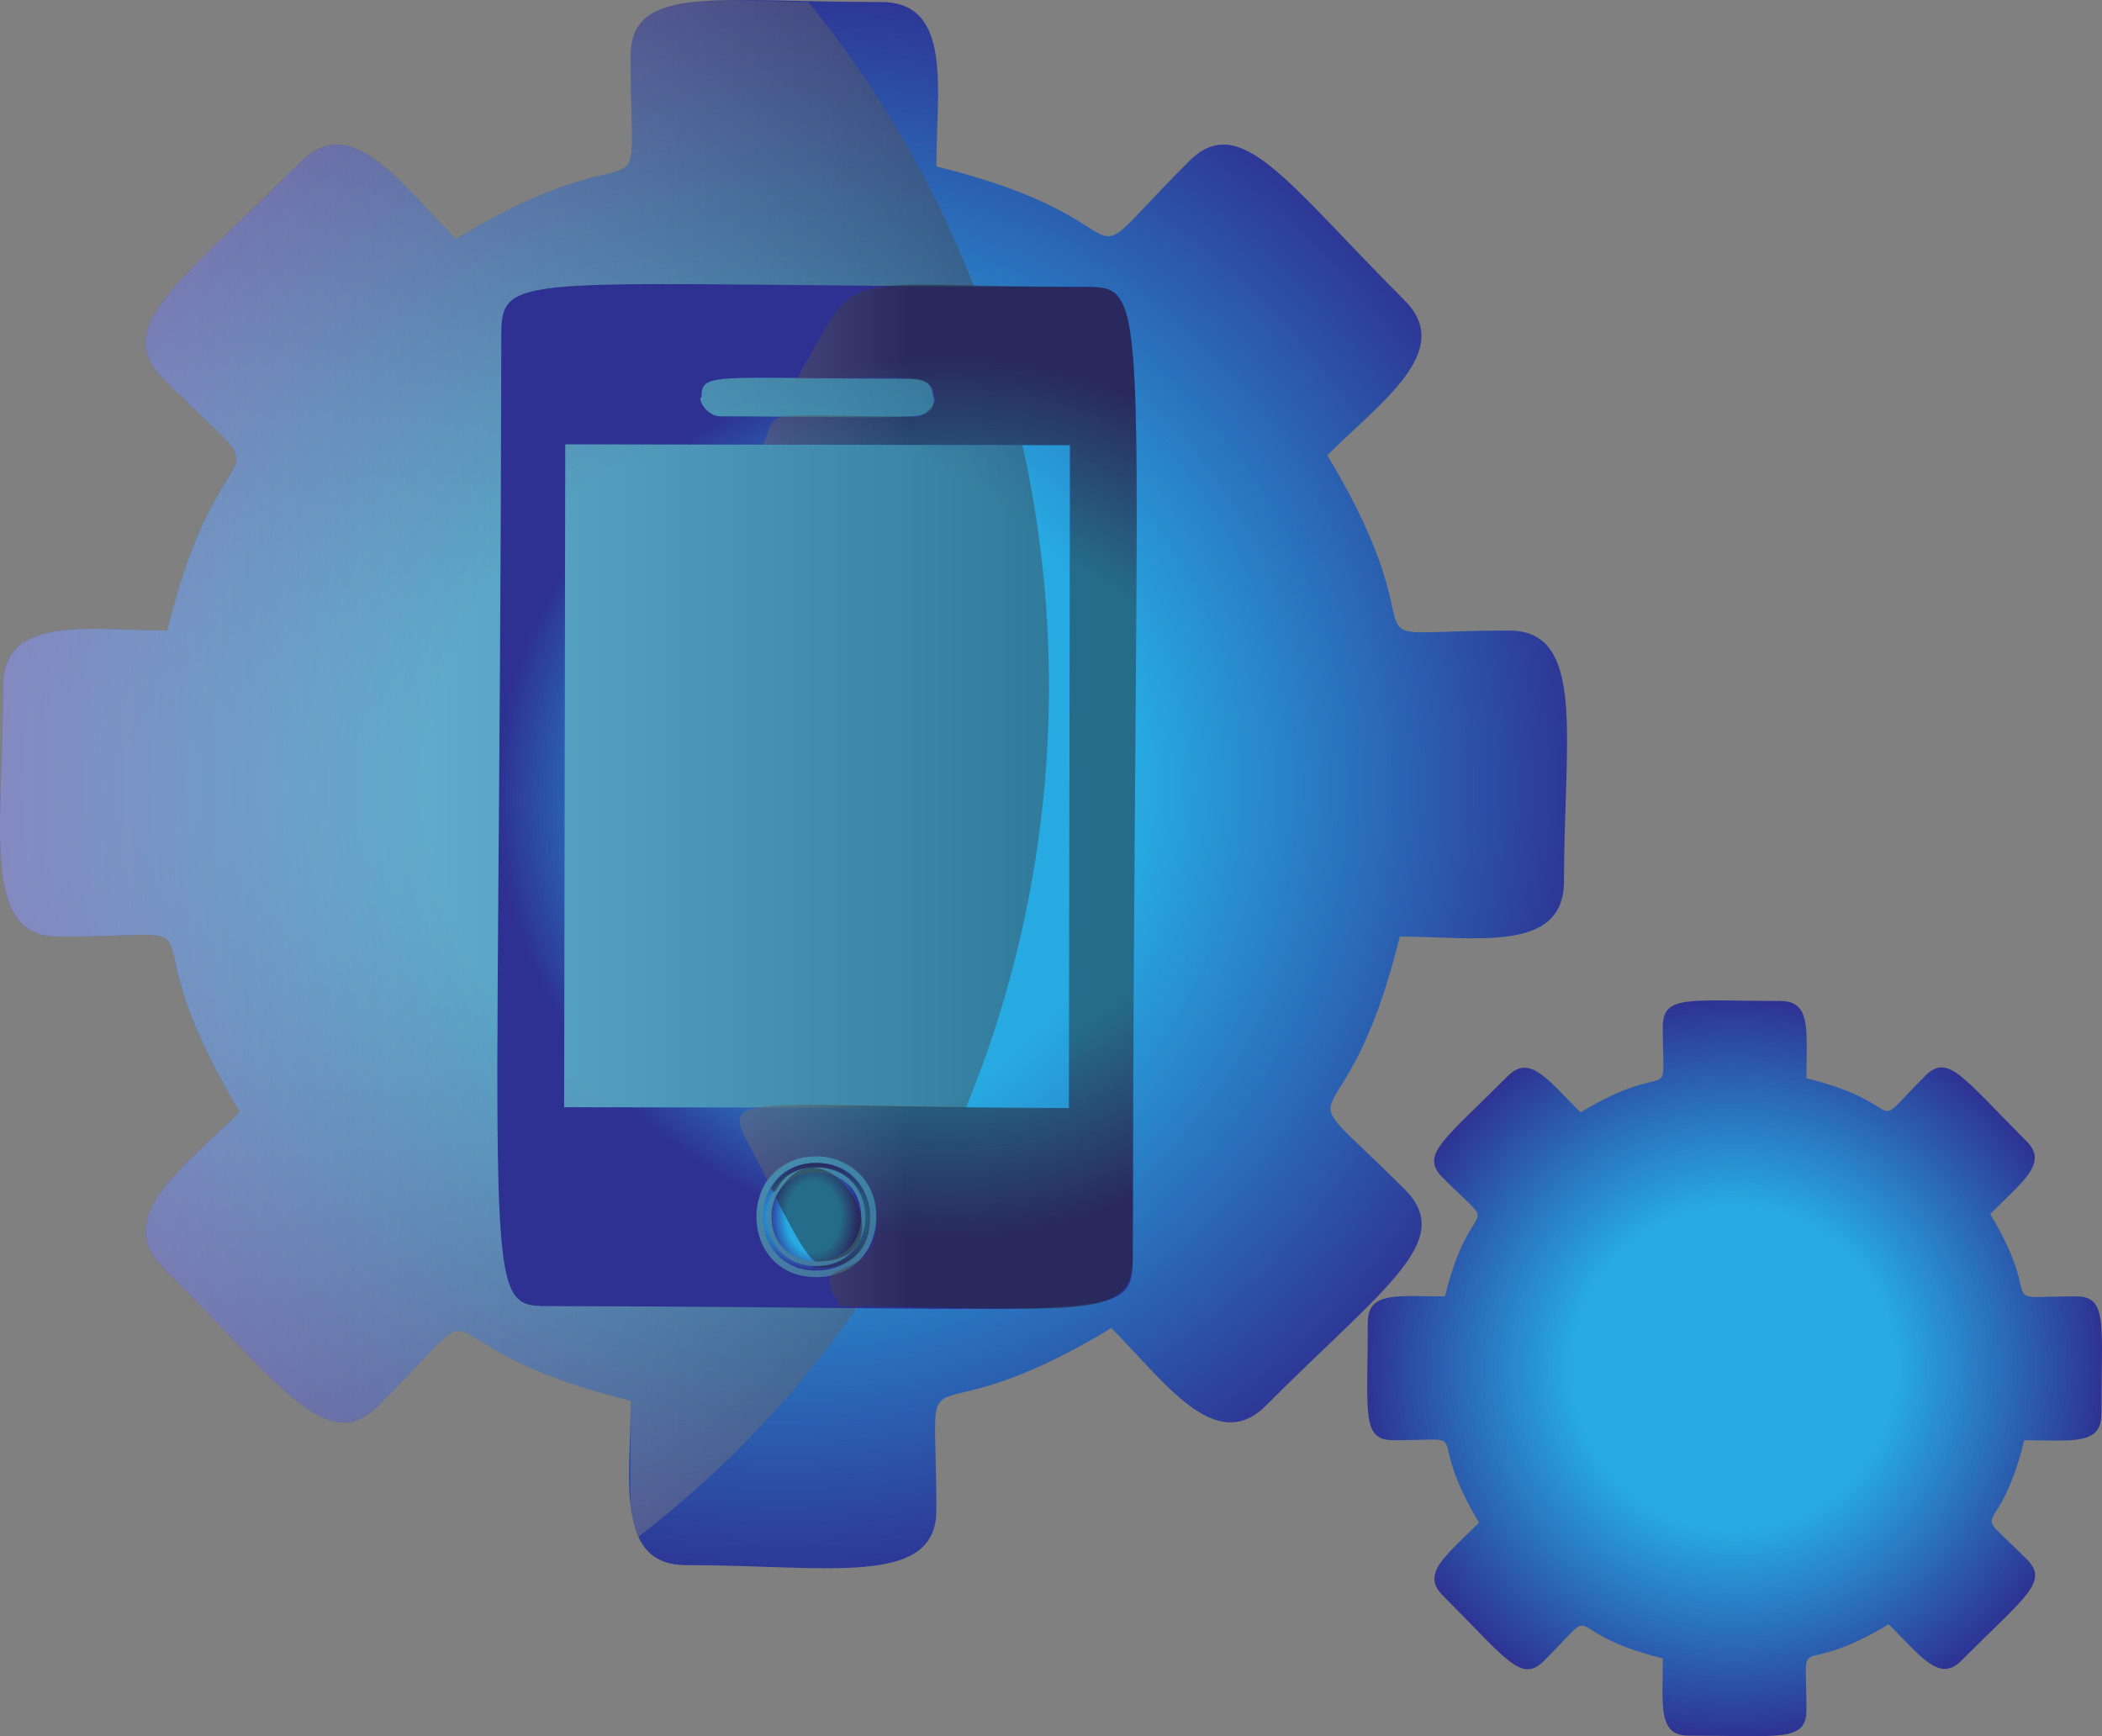 <svg xmlns="http://www.w3.org/2000/svg" xmlns:xlink="http://www.w3.org/1999/xlink" width="666.02" height="550.2" viewBox="0 0 666.02 550.2"><rect x="0" y="0" width="666.02" height="550.2" fill="#808080" stroke="none"/><defs><radialGradient id="a" cx="0.5" cy="0.5" r="0.5" gradientTransform="translate(0)" gradientUnits="objectBoundingBox"><stop offset="0" stop-color="#27aae1"/><stop offset="0.435" stop-color="#27aae1"/><stop offset="1" stop-color="#2e3192"/></radialGradient><radialGradient id="b" cx="0.5" cy="0.5" r="0.5" gradientTransform="translate(-0.001)" xlink:href="#a"/><linearGradient id="c" y1="0.5" x2="1" y2="0.5" gradientUnits="objectBoundingBox"><stop offset="0" stop-color="#fff"/><stop offset="1" stop-color="#231f20"/></linearGradient><radialGradient id="d" cx="0.5" cy="0.5" r="0.502" gradientTransform="matrix(0.992, 0.002, -0.002, 1, -0.029, 0.003)" gradientUnits="objectBoundingBox"><stop offset="0" stop-color="#27aae1"/><stop offset="0.602" stop-color="#27aae1"/><stop offset="1" stop-color="#2e3192"/></radialGradient><radialGradient id="e" cx="0.5" cy="0.5" r="0.498" gradientTransform="matrix(1.008, 0.002, -0.002, 1, -0.002, 0.002)" xlink:href="#d"/><radialGradient id="f" cx="0.5" cy="0.5" r="0.416" gradientTransform="matrix(1.603, 0.002, -0.003, 1, -0.108, 0)" xlink:href="#d"/><linearGradient id="g" x1="-2.379" y1="-9.138" x2="-1.378" y2="-9.138" xlink:href="#c"/><linearGradient id="h" x1="-2.069" y1="-8.119" x2="-1.069" y2="-8.119" xlink:href="#c"/><linearGradient id="i" x1="-0.517" y1="-0.384" x2="0.48" y2="-0.384" xlink:href="#c"/></defs><g transform="translate(-168.623 -143.036)"><g transform="translate(168.623 143.036)"><g transform="translate(0 0.004)"><path d="M613.636,519.868c-40.96-41.028-19.395-7.017-1.485-80.038,23.846,0,52.017,5.368,52.017-17.462,0-44.89,7.219-79.519-17.377-79.519-58.525,0-18.023,10.126-57.619-55.534,16.705-16.73,40.63-33.066,24.465-49.121-37.582-37.642-52.109-60.383-68.42-43.909-41.216,41.28-6.487,19.551-79.91,1.489,0-23.743,5.393-52.1-17.434-52.1-53.193,0-79.4-5.777-79.4,17.405,0,57.843,8.875,18.794-55.445,57.708-16.705-16.734-33.013-40.694-49.043-24.5-37.585,37.642-60.295,52.194-43.845,68.526,40.964,41.028,19.405,6.981,1.489,80.038-23.85,0-52.02-5.368-52.02,17.462,0,44.893-7.216,79.519,17.38,79.519,58.525,0,18.016-10.122,57.616,55.534C227.9,512.1,203.98,528.431,220.141,544.486c37.585,37.642,52.113,60.383,68.423,43.912,41.213-41.283,6.487-19.558,79.91-1.489,0,23.744-5.4,52.1,17.434,52.1,44.986,0,79.4,7.237,79.4-17.409,0-57.843-8.875-18.794,55.445-57.708,16.705,16.734,33.013,40.694,49.043,24.507C607.376,550.756,630.085,536.2,613.636,519.868Z" transform="translate(-168.623 -143.037)" fill-rule="evenodd" fill="url(#a)"/><path d="M515.02,326.062c-27.2,0-8.79,4.224-27.079-26.1,10.545-10.559,18.471-16.158,11.5-23.086-20.478-20.51-24.912-27.954-32.16-20.638-19.345,19.38-3.091,9.177-37.557.7,0-15,1.634-24.486-8.2-24.486-28.984,0-37.315-2.118-37.315,8.178,0,27.2,4.182,8.829-26.06,27.126-10.545-10.563-16.137-18.5-23.054-11.518-20.478,20.51-27.911,24.955-20.606,32.21,19.288,19.317,9.138,3.208.7,37.617-14.762,0-24.45-1.741-24.45,8.207,0,28.984-2.128,37.375,8.168,37.375,27.2,0,8.722-4.345,27.083,26.1-10.63,10.648-18.475,16.162-11.5,23.09,20.478,20.51,24.916,27.954,32.16,20.638,19.349-19.38,3.091-9.184,37.56-.7,0,15-1.638,24.486,8.193,24.486,28.984,0,37.319,2.117,37.319-8.179,0-27.2-4.185-8.829,26.06-27.126,10.545,10.563,16.133,18.5,23.051,11.518,20.478-20.51,27.914-24.955,20.606-32.21-19.285-19.317-9.138-3.208-.7-37.621,14.762,0,24.447,1.744,24.447-8.207C523.188,334.457,525.32,326.062,515.02,326.062Z" transform="translate(142.649 84.755)" fill-rule="evenodd" fill="url(#b)"/></g><g opacity="0.42" style="mix-blend-mode:color-dodge;isolation:isolate"><path d="M368.474,161.084c0,57.843,8.871,18.794-55.445,57.708-16.705-16.734-33.013-40.694-49.043-24.5-37.585,37.638-60.291,52.191-43.845,68.526,40.964,41.028,19.395,7.017,1.489,80.038-23.85,0-52.02-5.368-52.02,17.462,0,44.89-7.216,79.519,17.38,79.519,58.525,0,18.02-10.125,57.616,55.534-16.705,16.73-40.63,33.066-24.465,49.121,37.581,37.642,52.113,60.383,68.423,43.912,41.213-41.284,6.487-19.555,79.91-1.489,0,37.791-.835,37.237,2.469,43.06,149.548-114.78,173.693-338.93,53.789-486.293C397.423,143.679,368.474,137.884,368.474,161.084Z" transform="translate(-168.623 -143.036)" fill="url(#c)"/></g></g><g transform="translate(326.205 233.065)"><path d="M265.83,261.712c-.028,18.773-28.43,18.755-28.4-.046C237.46,242.893,265.858,242.911,265.83,261.712Z" transform="translate(-150.55 33.863)" fill-rule="evenodd" fill="url(#d)"/><path d="M253.617,246.764c-22.553-.039-22.635,34.075-.053,34.11C276.113,280.91,276.2,246.8,253.617,246.764Zm-.053,32.682c-20.663-.032-20.638-31.29.05-31.254C274.273,248.224,274.259,279.482,253.563,279.446Z" transform="translate(-152.509 31.732)" fill-rule="evenodd" fill="url(#e)"/><path d="M399.573,169.274c-177.978-.288-185.307-5.9-185.339,14.932-.49,304.93-6.885,308,14.737,308.039,177.978.284,185.307,5.9,185.339-14.936C414.8,172.383,421.2,169.306,399.573,169.274Zm-121.907,35c.011-8.154,3.055-5.994,67.631-5.891,6.338.011,5.233,6.008,5.987,6.008-.011,8.154-3.055,5.994-67.628,5.891C279.023,210.27,276.237,204.269,277.665,204.269Zm36.359,278.8c-25.307-.039-25.282-38.331.064-38.289C339.4,444.823,339.378,483.115,314.025,483.072Zm80.052-53.6-159.929-.256.341-210.067,159.926.259Z" transform="translate(-212.977 -168.376)" fill-rule="evenodd" fill="url(#f)"/><g transform="translate(76.79 0.177)" opacity="0.45" style="mix-blend-mode:screen;isolation:isolate"><path d="M237.817,256.695c1.24,2.469,9.983,20.251,12.808,20.251C283.687,277,251.947,226.78,237.817,256.695Z" transform="translate(-226.357 32.628)" fill="url(#g)"/><path d="M268.816,263.843c.028-17-22.258-23.566-31.435-9.173,2.444,5.041.686-6.505,14.4-6.48,20.659.032,20.645,31.29-.05,31.254C244.43,279.071,268.784,285.462,268.816,263.843Z" transform="translate(-227.47 31.558)" fill="url(#h)"/><path d="M359.133,477.182c.49-304.926,6.885-308-14.737-308.035-82.155-.131-70.729-7.653-91.666,29.044,36.821.06,43.39-1.99,43.376,6.068,1.435,0-1.371,5.994-6,5.99-51.171-.085-42.651-3.055-48.133,8.868l97.269.16L338.9,429.34c-121.424-.2-110.222-7.93-95.432,23.136,10.914-14.829,34.59-7.155,34.558,11.355-.039,24.1-24.255,10.069-11.252,28.437C338.392,492.381,359.1,497.671,359.133,477.182Z" transform="translate(-234.591 -168.426)" fill="url(#i)"/></g></g></g></svg>